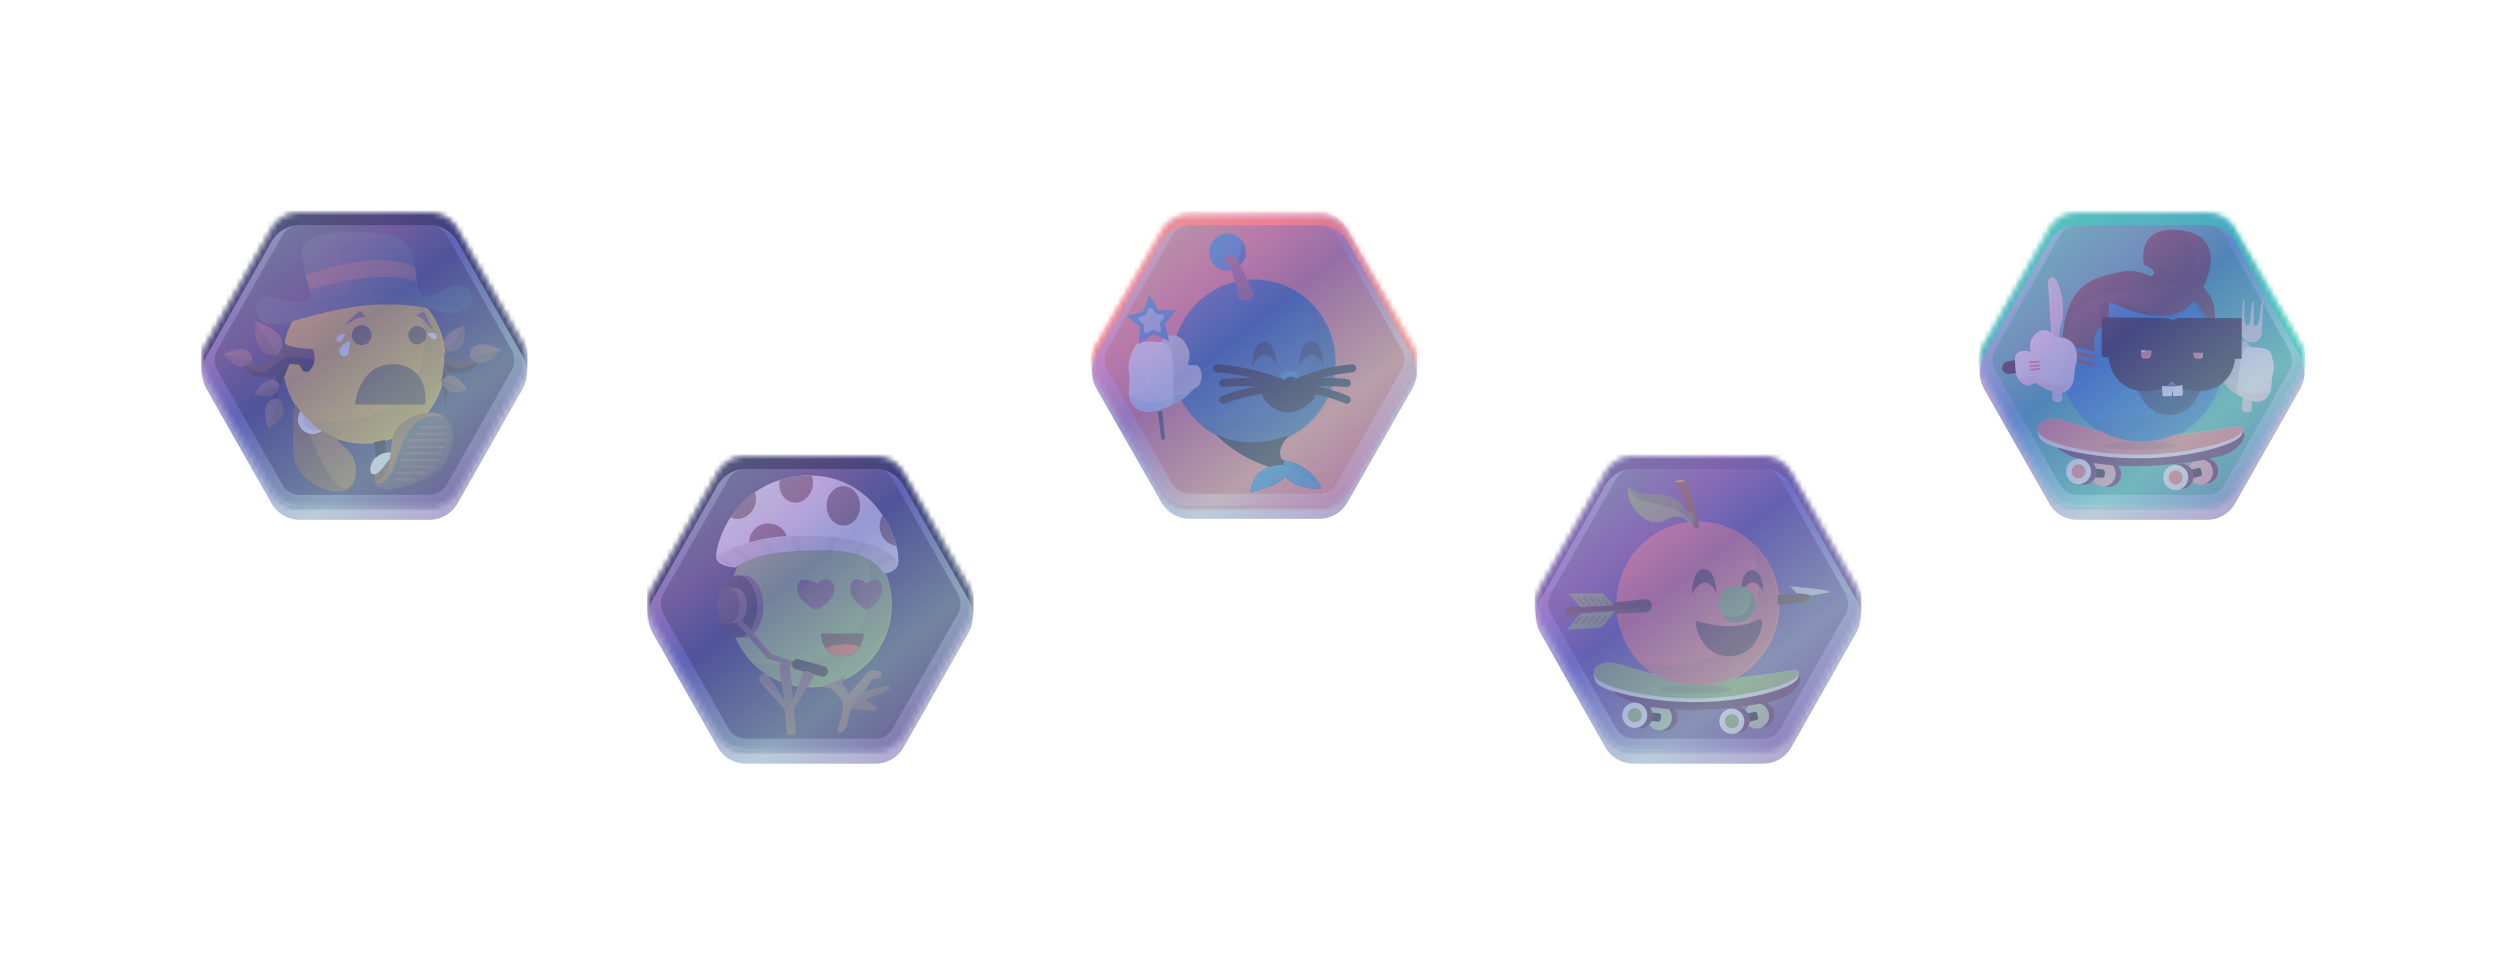 <svg xmlns="http://www.w3.org/2000/svg" fill="none" viewBox="0 0 482 184"><g filter="url(#a)" opacity=".7" style="mix-blend-mode:overlay"><circle cx="69.5" cy="69.5" r="45.5" fill="url(#b)"/></g><mask id="c" width="63" height="57" x="39" y="41" maskUnits="userSpaceOnUse" style="mask-type:luminance"><path fill="#fff" d="m88.23 44.2 12.5 22a6.5 6.5 0 0 1 0 6.4l-12.5 22.02a6.27 6.27 0 0 1-5.45 3.2h-25a6.27 6.27 0 0 1-5.44-3.2L39.84 72.6a6.51 6.51 0 0 1 0-6.4l12.5-22a6.28 6.28 0 0 1 5.45-3.2h25a6.27 6.27 0 0 1 5.44 3.2Z"/></mask><g mask="url(#c)"><path fill="#1F2348" d="M101.69 37.54H38.74v64h62.95v-64Z"/><path fill="#E9B213" d="M70.21 85.54c8.7 0 15.74-7.17 15.74-16 0-8.84-7.05-16-15.74-16-8.69 0-15.73 7.16-15.73 16 0 8.83 7.04 16 15.73 16Z"/><path fill="#010101" d="M85.64 69.54c0 3.1-.9 6.15-2.6 8.74a15.59 15.59 0 0 1-6.93 5.81 15.29 15.29 0 0 1-16.88-3.3c4.07.93 14.16 1.2 19.6-5.71 4.08-5 3.27-13.3 1.63-17.3a15.73 15.73 0 0 1 5.18 11.76Z" opacity=".1"/><path fill="#24425B" d="M87.5 55.06c-1.97.48-2.84 1.92-5.4 2a1.8 1.8 0 0 1-1.14-.68l-.4-.68s-.66-5.88-1.13-6.84c-1.22-2.56-1.58-4.12-12.67-4.12-.98-.08-2 0-2.99.2-3.46.4-6.5 1.76-5.35 5.44.3 2.2.8 4.38 1.53 6.48-.23.4-.59.76-.98.96l-.67.24c-1.18.24-2.95-.08-5.07-.64-4.37-1.12-4.21 2.56-3.3 3.8.9 1.24 2.86 1.8 6.09.84 4.4-1.36 10.82-3 16.13-3.32 5.9-.24 9.91.4 12.67 1.36 2.56.88 6.41-.72 6.33-2.28-.08-1.56-1.69-3.24-3.66-2.76Z"/><path fill="#795548" d="M61.6 60.46a46.77 46.77 0 0 1 10.5-1.92c6.34-.32 13.26 1.56 13.26 1.56.83.28 1.77.32 2.6.04 0 0-9.48-3.8-16.1-3.28-3.3.28-9.79 2-9.79 2s-7.79 2.56-12.16 2.52c.08.08 1.26 3.04 11.69-.92Z" opacity=".15"/><path fill="#795548" d="M58.95 53.1S72.05 47.8 80 51.5l.4 2.96s-4.53-3.2-20.74 1.36l-.7-2.72Z"/><path fill="#795548" d="M71.59 45.18s-15.54-2.44-13.18 5.2c.4 2.68 1.1 5.28 2.08 7.76 0 0 5-.84 7.16-1.68l-1.89-6.48c0 .04-1.45-4.44 5.83-4.8Z" opacity=".15"/><path fill="#42210B" d="M60.27 67.3s-4.56-.17-5.23-1.09c-.67-.92-2.28 2.56-2.28 2.56s-1.85 1.88-3.35 1.76a23.78 23.78 0 0 1-4.44-2.32l3.85 4.28 3.66.24.99-.96-.67 3.4.67 3.64.23-3.6 2.17-5.08 1.85.12.82 1.28.9.08c.09.04 2.01-1.4.83-4.32Zm25.34.71s2.67 1.88 4.13 1.76c.94-.08 4.48-2.32 4.48-2.32l-3.85 4.28-3.66.24-.98-.96.67 3.4-.67 3.64-.24-3.6-.4-.96c.45-1.79.62-3.63.52-5.48Z"/><path fill="#010101" d="m94.29 67.46-3.86 4.28-3.66.24-.98-.96.67 3.4-.67 3.64-.24-3.6-.43-.96.55-3.36 2.48.76c2.2.2 4.17-1.56 6.14-3.44Zm-49.42.8 3.86 4.28 3.66.24.98-.96-.67 3.4.67 3.64.24-3.6 2.16-5.08 1.85.12.83 1.28.9.08a3.35 3.35 0 0 0 1.14-2.32c0-.2-5.15-.6-5.15-.6l-4.33 3c-2.2.16-4.17-1.6-6.13-3.48Z" opacity=".7"/><path fill="#795548" d="M49.28 61.97s-1.03 7.09 4.17 6.48c0 0 4.05-3.76-4.17-6.48Zm2.44 20.65s4.91-2.64 2.12-5.76c-.04.04-4.29-.84-2.12 5.76Z"/><path fill="#795548" d="M49.08 75.94s4.37 1.84 4.84-1.72c.04.04-1.73-3.28-4.84 1.72Zm-5.98-7.68s3 4.4 5.55 1.36c0 0 .31-4.16-5.55-1.36Zm46.46-5.48s.79 5.4-3.18 4.96c0 0-3.11-2.88 3.18-4.96Zm.52 12.36s-4.37 1.84-4.84-1.72c0 .04 1.73-3.28 4.84 1.72Zm6.45-7.76s-3.23 4.72-5.98 1.48c0 0-.36-4.48 5.98-1.48Z"/><path fill="#010101" d="M49.28 61.97s-1.02 7.09 4.17 6.48l-4.17-6.48Zm2.44 20.65s4.91-2.64 2.12-5.76l-2.12 5.76Zm-2.64-6.68s4.37 1.84 4.84-1.72l-4.84 1.72Zm-5.98-7.69s3 4.4 5.55 1.36l-5.55-1.36Zm46.46-5.48s.79 5.4-3.18 4.96l3.18-4.96Zm.52 12.37s-4.37 1.84-4.84-1.72l4.84 1.72Zm6.45-7.77s-3.23 4.73-5.98 1.48l5.98-1.48Z" opacity=".2"/><path fill="#fff" d="M67.23 65.74s-1.96.92-1.77 2.16c.2 1.24 1.77.92 1.77-.16s.55-1.8 0-2Zm15.19-1.48s1.26-.36 1.69.28c.43.64-.47 1.16-.9.64-.44-.52-.99-.64-.8-.92Zm-15.94.16s-1.33-.04-1.57.72c-.23.76.75 1 1.02.4.28-.6.8-.88.55-1.12Z"/><g fill="#010101" opacity=".6"><path d="M81.98 77.98H68.45s.66-7.76 7.31-7.76a6 6 0 0 1 4.65 1.92c2.08 2.28 1.57 5.84 1.57 5.84ZM69.73 66.54a1.9 1.9 0 0 0 1.9-1.92 1.9 1.9 0 0 0-1.9-1.92 1.9 1.9 0 0 0-1.89 1.92 1.9 1.9 0 0 0 1.9 1.92ZM80.47 66.38c.95 0 1.73-.8 1.73-1.76 0-.98-.78-1.76-1.73-1.76-.96 0-1.74.78-1.74 1.76 0 .97.78 1.76 1.74 1.76Z"/></g><path fill="#795548" d="M80.17 60.94c1.14-.12 2.28 1.84 3.38 2.76 0 0-1.45-3-1.73-3.44-.28-.44-1.65.68-1.65.68Zm-9.68.28c-1.02-.48-2.75.92-4.1 1.44 0 0 2.37-2.32 2.8-2.64.43-.32 1.3 1.2 1.3 1.2Z"/><path fill="#99671D" d="M57 77.98s-.5.76-.43 2.36c.27 3.88-.83 7.8 1.38 10.56 2.2 2.8 6.57 4.72 9 3.36 2.44-1.36 2.2-6.12-.55-8.08a8.67 8.67 0 0 1-1.73-1.88A15.8 15.8 0 0 1 57 77.98Z"/><path fill="#6D4716" d="M57 77.98s-.5.76-.43 2.36c.27 3.88-.83 7.8 1.38 10.56 4.8 5.16 9 3.36 9 3.36-3.97.44-8.5-14.32-8.5-14.32-.54-.6-1.03-1.26-1.45-1.96Z"/><path fill="#fff" d="M60.3 83.7a2.91 2.91 0 0 1-2.87-2.92c.04-.52.2-1.08.43-1.52.04-.08 2.8 3.24 4.25 3.8 0-.04-.51.48-1.8.64Z"/><path fill="#795548" d="M61.87 82.86c-.31.12-.67.2-1.02.24a2.33 2.33 0 0 1-1.69-.76 2.4 2.4 0 0 1-.63-1.76l.08-.72a9.5 9.5 0 0 0 3.26 3Z" opacity=".2"/><path fill="#6D4716" d="M75.73 87.34s-1.1 2.2-2.17 3c-.47.32-.9.72-1.33 1.08v1.76c0 .16 4-1.2 3.5-5.84Z"/><path fill="#fff" d="M75.97 87.34s-2.12-.56-3.5.8c-1.34 1.36-1.34 3.28-.55 3.28.78 0 .86.28 4.05-4.08Z"/><path fill="#99671D" d="M86.14 81.06s-1.88-3.28-7.51-.28-1.06 9.28-6.18 12.28c0 0 1.46 1.44 3.3-2.36 1.82-3.72 1.82-9.88 10.4-9.64Z"/><path fill="#444" d="M72.48 93.06s2.4 1.08 4.01-4.36c1.62-5.44 3.5-8.72 8.03-8.44.63 0 1.26.24 1.73.68 2.2 2 .51 7.84-1.73 9.68-2.68 2.16-8.58 4.36-10.98 3.56-2.4-.8-1.06-1.12-1.06-1.12Z"/><path fill="#000" d="m72.1 85.22.4 2.96c.74-.56 1.41-.92 1.96-.92l-.23-2.48c-.71.2-1.42.32-2.13.44Z"/><path fill="#795548" d="M85.63 82.58h-4.56c-.12 0-.2-.08-.2-.2v-.04c0-.12.08-.2.2-.2h4.56c.12 0 .2.08.2.2v.04c0 .12-.08.2-.2.2Zm.43 1.28h-5.78c-.12 0-.2-.08-.2-.2v-.04c0-.12.08-.2.2-.2h5.78c.12 0 .2.08.2.2v.04c0 .12-.12.2-.2.2Zm0 1.24h-7.04c-.12 0-.2-.08-.2-.2v-.04c0-.12.08-.2.2-.2h7.04c.12 0 .2.08.2.2v.04c0 .12-.12.2-.2.2Zm-.43 1.28H78.6c-.12 0-.2-.08-.2-.2v-.04c0-.12.08-.2.2-.2h7.04c.12 0 .2.08.2.2v.04c0 .08-.08.2-.2.2Zm-.43 1.24h-7.04c-.12 0-.2-.08-.2-.2v-.04c0-.12.08-.2.2-.2h7.04c.12 0 .2.08.2.2v.04c0 .12-.08.2-.2.2Zm-.79 1.28h-7.04c-.12 0-.2-.08-.2-.2 0-.12.08-.2.2-.2h7.04c.12 0 .2.08.2.2 0 .08-.12.2-.2.2Zm-.82 1.24h-6.22c-.12 0-.2-.08-.2-.2 0-.12.08-.2.2-.2h6.22c.11 0 .2.08.2.2v.04c0 .08-.13.16-.2.16Zm-1.66 1.28h-5.39c-.11 0-.2-.08-.2-.2v-.04c0-.12.09-.2.2-.2h5.4c.11 0 .19.08.19.2v.04c0 .08-.12.2-.2.2Zm-2.08 1.24H76.1c-.12 0-.2-.08-.2-.2v-.04c0-.12.08-.2.2-.2h3.74c.12 0 .2.08.2.2v.04c0 .12-.08.2-.2.2Z"/></g><g style="mix-blend-mode:screen"><g filter="url(#d)"><path fill="url(#e)" fill-opacity=".6" d="m88.23 44.2 12.5 22a6.5 6.5 0 0 1 0 6.4l-12.5 22.01a6.27 6.27 0 0 1-5.45 3.2h-25a6.27 6.27 0 0 1-5.44-3.2l-12.5-22a6.51 6.51 0 0 1 0-6.4l12.5-22.01a6.28 6.28 0 0 1 5.45-3.2h25a6.27 6.27 0 0 1 5.44 3.2Z"/><path fill="#1F2348" fill-opacity=".2" d="m88.23 44.2 12.5 22a6.5 6.5 0 0 1 0 6.4l-12.5 22.01a6.27 6.27 0 0 1-5.45 3.2h-25a6.27 6.27 0 0 1-5.44-3.2l-12.5-22a6.51 6.51 0 0 1 0-6.4l12.5-22.01a6.28 6.28 0 0 1 5.45-3.2h25a6.27 6.27 0 0 1 5.44 3.2Z" style="mix-blend-mode:color-burn"/></g><path stroke="url(#f)" stroke-opacity=".3" stroke-width="2.41" d="m87.18 44.8 12.5 22c.92 1.61.92 3.6 0 5.21l-12.5 22.01a5.07 5.07 0 0 1-4.4 2.6h-25c-1.8 0-3.48-.99-4.4-2.6l-12.5-22a5.3 5.3 0 0 1 0-5.22l12.5-22a5.07 5.07 0 0 1 4.4-2.6h25c1.81 0 3.5.99 4.4 2.6Z"/></g><g filter="url(#g)" opacity=".7" style="mix-blend-mode:overlay"><circle cx="155.5" cy="114.5" r="45.5" fill="url(#h)"/></g><mask id="i" width="63" height="57" x="125" y="88" maskUnits="userSpaceOnUse" style="mask-type:luminance"><path fill="#fff" d="m174.23 91.2 12.5 22a6.5 6.5 0 0 1 0 6.4l-12.5 22.02a6.27 6.27 0 0 1-5.45 3.2h-25a6.27 6.27 0 0 1-5.44-3.2l-12.5-22.01a6.51 6.51 0 0 1 0-6.4l12.5-22.01a6.28 6.28 0 0 1 5.45-3.2h25a6.27 6.27 0 0 1 5.44 3.2Z"/></mask><g mask="url(#i)"><path fill="#1F2348" d="M187.69 84.53h-62.95v64h62.95v-64Z"/><path fill="#88B04B" d="M156.21 132.53c8.7 0 15.74-7.16 15.74-16 0-8.83-7.05-16-15.74-16-8.69 0-15.73 7.17-15.73 16 0 8.84 7.04 16 15.73 16Z"/><path fill="#010101" d="M171.64 116.53c0 3.11-.9 6.15-2.6 8.74a15.58 15.58 0 0 1-6.93 5.82 15.29 15.29 0 0 1-16.88-3.3c4.07.93 14.16 1.2 19.6-5.72 4.08-4.99 3.27-13.29 1.63-17.3a15.72 15.72 0 0 1 5.18 11.76Z" opacity=".1"/><path fill="#fff" d="M141.86 109.41s-2.95-.08-3.7-1.52a5.47 5.47 0 0 1-.04-1.4 18.34 18.34 0 0 1 6.53-10.9c3.4-2.72 7.64-4.1 11.96-3.9 12.59.4 17.31 13.2 16.52 17.2-.39 1.2-2.36 2-2.99 1.4-1.73-2.96-6.1-4.4-12.74-4.16-12.6 0-15.54 3.28-15.54 3.28Z"/><path fill="#795548" d="M157.39 92.53s6.3 3.2 7.08 10l-2.36 4c5.9 0 8.26 4 8.26 4s1.97 0 2.75-1.72c.28-2 .04-5.67-4.36-11.28 0 0-4.3-5.4-11.37-5.8 0 0-1.58.4 0 .8Z" opacity=".05"/><path fill="#795548" d="M141.9 109.3s-2.96-.05-3.63-1.45c-.55-.8 5.79-4.76 18.5-4.52 12.7.24 17.07 4.68 16.28 5.64-.78 1.64-2.95 1.56-2.95 1.56 0-.28-1.02-4.76-12.55-4.24-13.53.24-15.66 3-15.66 3Z" opacity=".2"/><path fill="#795548" d="M138.43 107.61s1.93 1.64 2.75 1.72l.48-.24-2.88-1.88-.35.4Zm2.44-1.8 3.03 2.32.9-.32-2.9-2.4-1.03.4Zm5.35-1.6 2 2.96 1.27-.24-1.85-3-1.42.28Zm6.22-.8.9 3.04 1.14-.08-.4-3.04-1.65.08Zm7.35.04-.5 2.84 1.1.04.9-2.72-1.5-.16Zm6.34 1.04-1.5 2.44.94.28 1.7-2.4-1.14-.32Zm5.39 2.28-3 1.64.99.64 3.15-1.28-1.14-1Z" opacity=".1"/><path fill="#795548" d="M162.6 101.33c1.78 0 3.23-1.7 3.23-3.8 0-2.1-1.45-3.8-3.23-3.8s-3.22 1.7-3.22 3.8c0 2.1 1.44 3.8 3.22 3.8ZM172.82 105.25a3.7 3.7 0 0 1-2.95-2.4 4.1 4.1 0 0 1 .28-3.52 17.5 17.5 0 0 1 2.67 5.92Zm-27.26-7.84c-.71 2-2.6 3.08-4.3 2.48l-.38-.2s1.96-3.2 4.64-4.8c.31.84.31 1.72.04 2.52Zm11.1-3.44c-.52 2.04-2.33 3.32-4.06 2.84-1.73-.48-2.64-2.36-2.24-4.32 2.32-.76 3.5-.76 6.13-.76.29.71.34 1.5.16 2.24Zm-12.24 10.64v-.08c.03-.98.44-1.9 1.14-2.58a3.62 3.62 0 0 1 2.6-1.02 3.7 3.7 0 0 1 3.53 2.44c-2.46.13-4.9.54-7.27 1.24ZM143.45 122.93c2.06 0 3.74-2.68 3.74-6 0-3.31-1.68-6-3.74-6-2.07 0-3.74 2.69-3.74 6 0 3.32 1.67 6 3.74 6Z"/><path fill="#010101" d="M147.19 116.93c0 3.32-1.66 6-3.74 6-2.09 0-3.74-2.68-3.74-6s1.57 0 7.48 0Z" opacity=".1"/><path fill="#795548" d="M142.25 122.93c2.06 0 3.73-2.68 3.73-6 0-3.31-1.67-6-3.73-6-2.07 0-3.74 2.69-3.74 6 0 3.32 1.67 6 3.74 6Z"/><path fill="#010101" d="M142.25 122.93c2.06 0 3.73-2.68 3.73-6 0-3.31-1.67-6-3.73-6-2.07 0-3.74 2.69-3.74 6 0 3.32 1.67 6 3.74 6Z" opacity=".6"/><path fill="#795548" d="M144.01 116.73c0 1.88-.94 3.4-2.12 3.4l-1.77.04c-.2-1.12-.31-2.28-.35-3.44 0-1.04.74-3.4.74-3.4h1.38c1.18 0 2.12 1.52 2.12 3.4Z"/><path fill="#795548" d="M140.44 120.13c1.18 0 2.13-1.52 2.13-3.4s-.95-3.4-2.13-3.4c-1.17 0-2.12 1.52-2.12 3.4s.95 3.4 2.13 3.4Z"/><path fill="#795548" d="m142.04 120.14 5.9 6.8 6.69 2 .4-.8-6.3-2-5.9-6.8s-1.18-.4-.79.8Z"/><path fill="#010101" d="M140.44 120.13c1.17 0 2.12-1.52 2.12-3.4s-.95-3.4-2.12-3.4c-1.18 0-2.13 1.52-2.13 3.4s.95 3.4 2.13 3.4Z" opacity=".4"/><path fill="#010101" d="m142.05 120.13 5.9 6.8 6.69 2 .39-.8-6.69-1.6-6.22-7.2c-.15.12-.23.36-.07.8Z" opacity=".1"/><path fill="#231100" d="m154 127.1 4.91 1.36c.52.16.83.68.71 1.24-.07.25-.24.47-.47.6a1 1 0 0 1-.75.12l-4.91-1.36a1.03 1.03 0 0 1-.6-.48 1.01 1.01 0 0 1 .35-1.39.96.96 0 0 1 .76-.1Z"/><path fill="#603813" d="M158.25 122.13h8.34s-.24 4.4-4.25 4.4a3.85 3.85 0 0 1-2.8-1.08c-1.25-1.32-1.29-3.32-1.29-3.32Z"/><path fill="#F15A24" d="M165.46 125.06a3.93 3.93 0 0 1-3.1 1.4 3.85 3.85 0 0 1-2.8-1.08c-1.26-1.32 6.97-1.6 5.9-.32Z"/><path fill="#795548" d="M157.08 117.5s-3.93-1.97-3.34-4.56c.59-2.6 3.97-.28 3.74-.36-.24-.08 2.44-2.16 3.34.31.67 2.44-3.1 5-3.74 4.6Zm9.76 0s-3.34-1.97-2.83-4.56c.47-2.6 3.38-.28 3.15-.36-.16-.08 2.12-2.16 2.87.31.59 2.44-2.64 5-3.15 4.6h-.04Z"/><path fill="#010101" d="M157.08 117.5s-3.93-1.96-3.34-4.56c.59-2.6 3.93-.24 3.74-.36-2.83-1.6-2.95 3.44-.4 4.92Zm9.76 0s-3.38-1.96-2.87-4.56c.51-2.6 3.34-.24 3.15-.36-2.36-1.6-2.48 3.44-.32 4.92h.04Z" opacity=".1"/><path fill="#795548" d="M148.15 130.3c-.23-.4-.75-.49-1.14-.25h-.04c-.7.48-.7 1.16-.47 1.4l4.8 5.36.47 4.44s0 .49.9.49c.91 0 .72-.73.72-.73l-.24-4.44 3.46-5.6c.47-.72-.47-2.32-1.85-1.16l-1.85 5.12-.63-6.48a1.2 1.2 0 0 0-1.14-.72c-.9 0-.9.92-.9 1.4 0 .48 1.14 6.08 1.14 6.08l-3.23-4.92Zm23.41 2.31c0-.24-.2-.48-.43-.48l-4.37 1.16-.82.8c.66-.76 1.22-1.56 1.73-2.44.47-.92.9-.72.9-.72s1.14 0 1.38-.72c.23-.72-.24-.72-1.14-.92a1.73 1.73 0 0 0-1.62.48l-3.46 3.96-1.38-2.08.71-1.4c-.7.92-4.8 2.08-4.8 2.08l2.05.48c.79.68 1.5 1.48 2.04 2.32.71 1.16-.9 5.6-.9 5.6-.12 1 1.46.6 1.85-.88.2-1.12.47-2.2.79-3.24.55.08 3.66.44 4.28.44.36 0 .67-.28.71-.68v-.04l-2.28-1.4c-.04.04 4.76-1.84 4.76-2.32Z"/><path fill="#010101" d="M148.16 130.3a1.07 1.07 0 0 0-.71 0c-.71.47.7 2.07.7 2.07l3.66 4.44.48 4.44s-.12.49.47.49c.79-.13.7-.73.7-.73l-.23-4.44 3.46-5.6c.48-.72-.35-1.51-1.37-.47l-2.28 5.12-.75-7.16s0-.49-.9-.49c-.91 0-.72 1.16-.72 1.16l1.15 6.77-3.66-5.6Zm12.94 1.51 2.09 2.8.59-.84-1.42-2.03.55-1.17-1.81 1v.25Z" opacity=".1"/><path fill="#795548" d="M164 135.22c.91-.72 2.6-3.32 3.63-4.84.86-.64 1.92-.88 2.36-.09-.2.72-1.38.72-1.38.72s-.47-.23-.9.73c-.44.95-2.29 3.27-3 3.72-.7.44-1.41 4.4-1.41 4.4-.4.75-.79 1.2-1.22 1.2l1.93-5.84Z" opacity=".1"/><path fill="#010101" d="m166.75 133.33 4.37-1.16c.24 0 .47.2.47.44 0 .48-4.8 2.32-4.8 2.32l2.28 1.4c0 .36-.27.68-.66.72h-.04c-.71 0-4.37-.48-4.37-.48l.47-1 2.28-2.24Z" opacity=".2"/></g><g style="mix-blend-mode:screen"><g filter="url(#j)"><path fill="url(#k)" fill-opacity=".6" d="m174.23 91.2 12.5 22a6.5 6.5 0 0 1 0 6.4l-12.5 22.02a6.27 6.27 0 0 1-5.45 3.2h-25a6.27 6.27 0 0 1-5.44-3.2l-12.5-22.01a6.51 6.51 0 0 1 0-6.4l12.5-22.01a6.28 6.28 0 0 1 5.45-3.2h25a6.27 6.27 0 0 1 5.44 3.2Z"/><path fill="#1F2348" fill-opacity=".2" d="m174.23 91.2 12.5 22a6.5 6.5 0 0 1 0 6.4l-12.5 22.02a6.27 6.27 0 0 1-5.45 3.2h-25a6.27 6.27 0 0 1-5.44-3.2l-12.5-22.01a6.51 6.51 0 0 1 0-6.4l12.5-22.01a6.28 6.28 0 0 1 5.45-3.2h25a6.27 6.27 0 0 1 5.44 3.2Z" style="mix-blend-mode:color-burn"/></g><path stroke="url(#l)" stroke-opacity=".3" stroke-width="2.41" d="m173.18 91.8 12.5 22c.92 1.61.92 3.6 0 5.21l-12.5 22.01a5.07 5.07 0 0 1-4.4 2.6h-25c-1.8 0-3.49-.99-4.4-2.6l-12.5-22a5.3 5.3 0 0 1 0-5.22l12.5-22a5.07 5.07 0 0 1 4.4-2.6h25c1.81 0 3.5.99 4.4 2.6Z"/></g><g filter="url(#m)" opacity=".7" style="mix-blend-mode:overlay"><circle cx="326.5" cy="114.5" r="45.5" fill="url(#n)"/></g><mask id="o" width="63" height="57" x="296" y="88" maskUnits="userSpaceOnUse" style="mask-type:luminance"><path fill="#fff" d="m345.39 91.2 12.5 22a6.5 6.5 0 0 1 0 6.4l-12.5 22.02a6.27 6.27 0 0 1-5.45 3.2h-25a6.27 6.27 0 0 1-5.45-3.2L297 119.6a6.51 6.51 0 0 1 0-6.4l12.5-22.01a6.28 6.28 0 0 1 5.45-3.2h25a6.27 6.27 0 0 1 5.45 3.2Z"/></mask><g mask="url(#o)"><path fill="#5F4B8B" d="M358.85 84.53H295.9v64h62.95v-64Z"/><path fill="#FA7268" d="M327.37 132.53c8.69 0 15.74-7.16 15.74-16 0-8.83-7.05-16-15.74-16-8.7 0-15.74 7.17-15.74 16 0 8.84 7.05 16 15.74 16Z"/><path fill="#010101" d="M342.8 116.53c0 3.11-.91 6.15-2.6 8.74a15.58 15.58 0 0 1-6.93 5.82 15.29 15.29 0 0 1-16.89-3.3c4.08.93 14.17 1.2 19.6-5.72 4.09-4.99 3.27-13.29 1.64-17.3a15.97 15.97 0 0 1 5.17 11.76Z" opacity=".1"/><path fill="#825105" d="M327.57 101.7s-1.38-7.13-2.83-9.05c-.08-.08-.67-.2-1.61.24l-.08.08s1.02 1.04 3.54 8.72c0 0 .98.52.98 0Z"/><path fill="#F4B145" d="M323.92 92.97c.47-.04.85-.16.84-.27 0-.1-.4-.17-.87-.13-.48.04-.86.16-.85.27 0 .11.4.17.88.13Z"/><path fill="#88B04B" d="M326.28 101.05s.27-.04.47-.56c.2-.76-.2-1.52-.95-1.76-.78-.2-1.14-.96-1.69-1.68s-2.52-1.88-5.86-1.8c-3.34.08-4.01-1.2-4.29-1.44-.27-.24-.31 2.4 1.18 4.36 1.5 1.96 3.66 3.32 6.14 2.04 2.48-1.28 3.62-.08 3.62-.08s.86.96 1.38.92Z"/><path fill="#010101" d="M326.27 101.05s.28-.04.48-.56c.2-.76-.2-1.52-.95-1.76-.79-.2-1.14-.96-1.69-1.68s-2.52-1.92-5.86-1.8c-3.86.12-4.4-1.88-4.33-1.36 1.18 4.6 9.01 1.68 12.35 7.16Z" opacity=".2"/><path fill="#5E5E5E" d="M345.38 113.1s7.56.56 7.71 1.12c.04.16-7.16 3.88-6.68 3.64 0 0 .94-2.33.82-2.84-.12-.52-1.85-1.92-1.85-1.92Z"/><path fill="#E2E2E2" d="M345.16 113.05s7.55.56 7.7 1.12c-1.96.4-5.74.96-5.74.96l-1.96-2.08Z"/><path fill="#603813" d="m347.29 116.21-4.57.4v-1.88l4.25-.32s1.97.16 2.05.48c.08.32-1.06 1.2-1.73 1.32Zm-29.9 1.8-14.36.8s-1.1.04-1.18-.64c-.04-.6.31-.96 1.02-1.16l14.28-1.48a1.28 1.28 0 0 1 1.08 2.04 1.19 1.19 0 0 1-.84.44Z"/><path fill="#88B04B" d="m317.38 118.02-14.36.8c-.71 0-1.1-.2-1.18-.64 6.68-.48 17.39-.96 16.64-1.52 0 .04.2 1.08-1.1 1.36Z" opacity=".2"/><path fill="#88B04B" d="m311.17 116.7-2.12-2.33-6.73.04 2.4 2.64 6.45-.36Zm.24 1.11-2.6 3.16-6.72.48 2.6-3.16 6.72-.48Z"/><path fill="#010101" d="M305.27 115.21c.08-.08.2-.08.28 0l1.06 1.16a.2.2 0 0 1 0 .28.19.19 0 0 1-.28 0l-1.06-1.16a.2.2 0 0 1 0-.28Zm-1.18 0c.08-.08.2-.08.28 0l1.06 1.16a.2.2 0 0 1 0 .28.19.19 0 0 1-.28 0l-1.06-1.16a.2.2 0 0 1 0-.28Zm2.36 0c.08-.08.2-.08.28 0l1.06 1.16a.2.2 0 0 1 0 .28.19.19 0 0 1-.28 0l-1.06-1.16a.2.2 0 0 1 0-.28Zm1.18 0c.08-.08.2-.08.28 0l1.06 1.16a.2.2 0 0 1 0 .28.19.19 0 0 1-.28 0l-1.06-1.16a.2.2 0 0 1 0-.28Zm1.18 0c.08-.08.2-.08.28 0l1.06 1.16a.2.2 0 0 1 0 .28.19.19 0 0 1-.28 0l-1.06-1.16a.2.2 0 0 1 0-.28Zm-2.6 3.6a.2.2 0 0 1 0 .28l-1.06 1.16a.19.19 0 0 1-.27 0 .2.2 0 0 1 0-.28l1.06-1.16c.08-.08.2-.08.27 0Zm-1.18 0a.2.2 0 0 1 0 .28l-1.06 1.16a.19.19 0 0 1-.27 0 .2.2 0 0 1 0-.28l1.06-1.16c.08-.08.2-.08.27 0Zm2.37 0a.2.2 0 0 1 0 .28l-1.07 1.16a.19.19 0 0 1-.27 0 .2.2 0 0 1 0-.28l1.06-1.16c.08-.08.2-.08.27 0Zm1.18 0a.2.2 0 0 1 0 .28l-1.07 1.16a.19.19 0 0 1-.27 0 .2.2 0 0 1 0-.28l1.06-1.16c.08-.08.2-.08.27 0Zm1.18 0a.2.2 0 0 1 0 .28l-1.07 1.16a.19.19 0 0 1-.27 0 .2.2 0 0 1 0-.28l1.06-1.16c.08-.08.2-.08.27 0Z" opacity=".2"/><path fill="#010101" d="M326.19 114.53s0-4.8 2.36-4.8 2.36 4.64 2.36 4.64-1.97-4.64-4.72.16Zm9.44-.2s0-4.4 2.16-4.4c2.17 0 2.17 4.24 2.17 4.24s-1.81-4.24-4.33.16Zm2.24 10.2a5.92 5.92 0 0 1-4.37 2h-.23a5.82 5.82 0 0 1-4.37-2 8.12 8.12 0 0 1-1.96-4.4c0-1 1.8.6 6.29.6h.24c3.06 0 5-1 5.35-1.2.35-.2.94-.23.94.64 0 .89-.75 3.08-1.93 4.4l.04-.03Z" opacity=".6"/><path fill="#88B04B" d="M334.85 120.05a3.57 3.57 0 0 0 3.54-3.6c0-1.99-1.59-3.6-3.54-3.6a3.57 3.57 0 0 0-3.55 3.6c0 2 1.59 3.6 3.55 3.6Z"/><path fill="#010101" d="M338.38 116.85a3.64 3.64 0 0 1-2.54 3.07 3.48 3.48 0 0 1-3.75-1.23c.9.32 3.14.64 4.56-.8 1.06-1 1.1-2.88.83-3.84a3.62 3.62 0 0 1 .86 2.8h.04Z" opacity=".2"/><path fill="#fff" d="M346.68 130.18c.47-.72-.35-1.13-1.26-.93 0 0-5.74 1.04-11.8 1.6-5.2 2.28-10.62 2.4-14.05-.63-4.95-1.2-8.8-3-10.1-2.33 0 0-2.6.36-2.1 2.12-.03.53.09 1 .32 1.49 1.42 2.28 15.66 5.52 28.49 3.2 7.2-1.28 9.91-2.72 10.5-3.69.12-.23.12-.55 0-.83ZM335.15 134l.99-.16-.99.16Z"/><path fill="#490B37" d="M321 140.85c1.32 0 2.4-1.09 2.4-2.44a2.42 2.42 0 0 0-2.4-2.44c-1.33 0-2.4 1.1-2.4 2.44a2.42 2.42 0 0 0 2.4 2.44Z"/><path fill="#88B04B" d="M319.94 140.78c1.32 0 2.4-1.1 2.4-2.44a2.42 2.42 0 0 0-2.4-2.44c-1.33 0-2.4 1.09-2.4 2.44a2.42 2.42 0 0 0 2.4 2.44Z"/><path fill="#490B37" d="M339.68 140.22c1.33 0 2.4-1.1 2.4-2.44a2.42 2.42 0 0 0-2.4-2.44c-1.32 0-2.4 1.09-2.4 2.44a2.42 2.42 0 0 0 2.4 2.44Z"/><path fill="#fff" d="M319.94 140.78c1.32 0 2.4-1.1 2.4-2.44a2.42 2.42 0 0 0-2.4-2.44c-1.33 0-2.4 1.09-2.4 2.44a2.42 2.42 0 0 0 2.4 2.44Z" opacity=".4"/><path fill="#010101" d="m318.13 137.34 1.65.16c.28.03.47.28.47.56l-.04.6a.55.55 0 0 1-.55.47l-1.65-.16a.56.56 0 0 1-.47-.56l.04-.6a.56.56 0 0 1 .55-.47Z"/><path fill="#88B04B" d="M338.67 140.45c1.32 0 2.4-1.09 2.4-2.44a2.42 2.42 0 0 0-2.4-2.44c-1.33 0-2.4 1.1-2.4 2.44a2.42 2.42 0 0 0 2.4 2.44Z"/><path fill="#fff" d="M338.67 140.45c1.32 0 2.4-1.09 2.4-2.44a2.42 2.42 0 0 0-2.4-2.44c-1.33 0-2.4 1.1-2.4 2.44a2.42 2.42 0 0 0 2.4 2.44Z" opacity=".4"/><path fill="#010101" d="m336.62 137.61 1.62-.36c.27-.08.55.12.58.4l.12.6a.48.48 0 0 1-.39.6l-1.61.36c-.28.08-.55-.12-.6-.4l-.11-.6c-.08-.24.12-.52.4-.6Z"/><path fill="#490B37" d="M334.96 141.25c1.33 0 2.4-1.09 2.4-2.44a2.42 2.42 0 0 0-2.4-2.44c-1.32 0-2.4 1.1-2.4 2.44a2.42 2.42 0 0 0 2.4 2.44Z"/><path fill="#fff" d="M333.9 141.5c1.33 0 2.4-1.1 2.4-2.44a2.42 2.42 0 0 0-2.4-2.44c-1.32 0-2.4 1.09-2.4 2.44a2.42 2.42 0 0 0 2.4 2.44Z"/><path fill="#88B04B" d="M333.9 140.41c.74 0 1.34-.6 1.34-1.36 0-.75-.6-1.36-1.34-1.36-.74 0-1.34.61-1.34 1.36 0 .76.6 1.36 1.34 1.36Z"/><path fill="#490B37" d="M343.22 134.73c-5.62 1.8-23.45 3.92-30.6-.36-.71-.4-1.74-1.16-1.74-1.16s12.95 4.32 28.68.72c4.45-1.16 7.08-2.2 7.24-3.68 1.22.8-.98 3.64-3.58 4.48Z"/><path fill="#88B04B" d="M307.4 129.98c-.04.52.08 1 .31 1.48 1.42 2.28 15.66 5.52 28.49 3.2 7.2-1.28 9.91-2.72 10.5-3.68.2-.32 0-1.04-.04-.76-2.36 1.88-9.2 4-17.03 4.28-10.27.4-21.4-1.48-22.23-4.52Z" opacity=".1"/><path fill="#490B37" d="M316.24 140.45c1.32 0 2.4-1.09 2.4-2.44a2.42 2.42 0 0 0-2.4-2.44c-1.33 0-2.4 1.1-2.4 2.44a2.42 2.42 0 0 0 2.4 2.44Z"/><path fill="#fff" d="M315.18 140.34c1.33 0 2.4-1.1 2.4-2.44a2.42 2.42 0 0 0-2.4-2.44c-1.32 0-2.4 1.09-2.4 2.44a2.42 2.42 0 0 0 2.4 2.44Z"/><path fill="#88B04B" d="M315.17 139.25c.74 0 1.34-.6 1.34-1.35 0-.76-.6-1.37-1.34-1.37-.74 0-1.33.61-1.33 1.37 0 .75.6 1.35 1.33 1.35ZM309.46 127.9s-3.19.47-1.77 2.75c1.42 2.28 15.66 5.53 28.48 3.2 7.2-1.28 9.92-2.72 10.5-3.67.48-.72-.3-1.13-1.25-.93 0 0-5.75 1.04-11.8 1.6a16.64 16.64 0 0 1-14-.63c-4.97-1.2-8.86-3-10.16-2.33Z"/><path fill="#010101" d="M326.97 133.73c3.91 0 7.08-.35 7.08-.8 0-.44-3.17-.8-7.08-.8-3.9 0-7.08.36-7.08.8 0 .45 3.17.8 7.08.8Z" opacity=".15"/></g><g style="mix-blend-mode:screen"><g filter="url(#p)"><path fill="url(#q)" fill-opacity=".6" d="m345.38 91.2 12.5 22a6.5 6.5 0 0 1 0 6.4l-12.5 22.02a6.27 6.27 0 0 1-5.45 3.2h-25a6.27 6.27 0 0 1-5.44-3.2l-12.5-22.01a6.51 6.51 0 0 1 0-6.4l12.5-22.01a6.28 6.28 0 0 1 5.45-3.2h24.99a6.27 6.27 0 0 1 5.45 3.2Z"/><path fill="#1F2348" fill-opacity=".2" d="m345.38 91.2 12.5 22a6.5 6.5 0 0 1 0 6.4l-12.5 22.02a6.27 6.27 0 0 1-5.45 3.2h-25a6.27 6.27 0 0 1-5.44-3.2l-12.5-22.01a6.51 6.51 0 0 1 0-6.4l12.5-22.01a6.28 6.28 0 0 1 5.45-3.2h24.99a6.27 6.27 0 0 1 5.45 3.2Z" style="mix-blend-mode:color-burn"/></g><path stroke="url(#r)" stroke-opacity=".3" stroke-width="2.41" d="m344.33 91.8 12.5 22c.92 1.61.92 3.6 0 5.21l-12.5 22.01a5.07 5.07 0 0 1-4.4 2.6h-25c-1.8 0-3.49-.99-4.4-2.6l-12.5-22a5.3 5.3 0 0 1 0-5.22l12.5-22a5.07 5.07 0 0 1 4.4-2.6h25c1.8 0 3.5.99 4.4 2.6Z"/></g><g filter="url(#s)" opacity=".7" style="mix-blend-mode:overlay"><circle cx="241.5" cy="69.5" r="45.5" fill="url(#t)"/></g><mask id="u" width="64" height="57" x="210" y="41" maskUnits="userSpaceOnUse" style="mask-type:luminance"><path fill="#fff" d="m259.8 44.58 12.5 21.93a6.45 6.45 0 0 1 0 6.38L259.8 94.8a6.27 6.27 0 0 1-5.45 3.19h-25a6.27 6.27 0 0 1-5.44-3.19L211.4 72.9a6.47 6.47 0 0 1 0-6.38l12.5-21.93a6.28 6.28 0 0 1 5.45-3.19h25a6.27 6.27 0 0 1 5.44 3.2Z"/></mask><g mask="url(#u)"><path fill="#FA7268" d="M273.26 37.94H210.3v63.77h62.95V37.94Z"/><path fill="#1A5493" d="M241.78 85.76c8.7 0 15.74-7.13 15.74-15.94 0-8.8-7.05-15.94-15.74-15.94-8.69 0-15.73 7.14-15.73 15.94s7.04 15.94 15.73 15.94Z"/><path fill="#010101" d="M257.2 69.82c0 3.1-.9 6.13-2.6 8.71-1.69 2.58-4.1 4.6-6.92 5.8a15.34 15.34 0 0 1-16.88-3.3c4.07.93 14.16 1.2 19.6-5.69 4.08-4.97 3.27-13.24 1.63-17.24a15.66 15.66 0 0 1 5.18 11.72Z" opacity=".1"/><path fill="#0582CA" d="M240.16 49.02c.04.88-1.06 2.15-1.06 2.15s-.6-1.11-1.42-1.51c-.82-.4-1.57.4-1.18.6l.79 1.87-1.03.04a3.5 3.5 0 0 1-2.36-1.34 3.6 3.6 0 0 1 3.2-5.8 3.62 3.62 0 0 1 3.07 3.99Z"/><path fill="#010101" d="M240.17 49.02c.04.88-1.06 2.15-1.06 2.15l-.63-1.08c.39 0 1.41-2.9.82-3.86a3.6 3.6 0 0 1 .87 2.79Z" opacity=".25"/><path fill="#93505C" d="M236.27 50.3s1.46 2.27 1.9 4.1c.23.88.39 1.75.46 2.67.4 1.6 3.15.8 3.15-.4 0 0-2.4-5.54-3.54-6.77-1.02-1.56-2.44-.48-1.97.4Z"/><path fill="#303030" d="m223.88 84.53-.63-5.14.79-.16.59 5.18s-.16.8-.75.12Z"/><path fill="#D8D8D8" d="M228.71 66.51c.63.92.79 2.04.47 3.07l-.15.8 1.69.04c1.18.36 1.26 3.19.23 4.07a6.5 6.5 0 0 0-1.18.87 9.85 9.85 0 0 1-3.3 2.51l-1.3.56c-2.36.96-6.84 2.35-7.6-2.59l.13-2.63c.08-1.32-.6-2.27.31-4.78.9-2.51 3.46-2.91 5.35-2.4 0 0 .32.2.94-.67.63-.88 3.27-1.32 4.41 1.15Z"/><path fill="#fff" d="M225.7 78.23c-2.2.96-7.24 2.87-8.03-2.43l.16-2.67c.08-1.32-.6-2.27.31-4.78.9-2.51.95-2.55 5.35-2.4 4.06.13 2.09 6.5 2.84 10.8 0 .45-.28 1.32-.63 1.48Z"/><path fill="#0582CA" d="M226.52 77.87c1.26-.27-7.94 4.11-8.85-2.07l.12-2.63c.08-1.31-.59-2.27.31-4.78.9-2.51 3.47-2.91 5.36-2.4-5.83.37-3.31 12.72 3.06 11.88Z" opacity=".05"/><path fill="#0582CA" d="M231 74.57s-3.26 2.87-4.48 3.34c-1.07.4-6.38 3.23-8.27-.2-.23-.6-.47-1.23-.59-1.87.36.88 2.25 1.68 4.17 1.72 2.6.12 4.41-1.72 6.02-1.44.99-.64 2.05-1.16 3.15-1.55Z" opacity=".16"/><path fill="#0582CA" d="m223.3 59.74 3.38.12-2.09 2.63.83 3.23-3.07-1.28-2.75 1.91.2-3.34-2.6-2.08 3.22-.87 1.18-3.2 1.7 2.88Z"/><path fill="#fff" d="m222.24 59.58.5.8c.09.12.25.2.4.2l.87.04c.23 0 .4.23.4.47l-.09.28-.59.8c-.11.08-.11.2-.11.4l.23.92c.04.2-.04.43-.27.51h-.32l-.82-.4a.35.35 0 0 0-.4.08l-.79.52a.53.53 0 0 1-.63-.08c-.07-.08-.07-.2-.07-.32l.07-.91c0-.16-.07-.28-.2-.4l-.74-.64c-.16-.12-.2-.4-.12-.64l.24-.16.9-.24a.53.53 0 0 0 .32-.27l.31-.88c.08-.24.36-.36.6-.28.15 0 .27.04.3.16v.04Z" opacity=".5"/><path fill="#0582CA" d="M247.3 71.82s1.88-.8 3.22 0c.32.15.28.43 0 .8 0 0-1.34 1.59-1.61 1.59-.28 0-1.89-1.6-1.89-1.6-.24-.4-.12-.68.27-.8Z"/><path fill="#3A3A3A" d="M249.39 71.46c.39.08.78.16 1.18.35.31.16.27.44 0 .8-.47.6-1.01 1.14-1.62 1.6.75-1.28 1.03-2.51.44-2.75Z" opacity=".2"/><path stroke="#000" stroke-linecap="round" stroke-linejoin="round" stroke-width="3.13" d="M248.09 77.8c.62.07.78-2.32.78-3.6m-3.93 1.8s2.95 4.38 7.08 0"/><path fill="#010101" d="M241.4 70.62s0-4.78 2.35-4.78c2.36 0 2.36 4.62 2.36 4.62s-1.97-4.62-4.72.16Zm9.04 0s0-4.78 2.36-4.78 2.36 4.62 2.36 4.62-1.97-4.62-4.72.16Z" opacity=".6"/><path fill="#fff" d="M248.09 72.21s1.57-.4 2.36 0h-2.36Z" opacity=".3"/><path stroke="#000" stroke-linecap="round" stroke-linejoin="round" stroke-width="1.56" d="M246.91 73.8a42.76 42.76 0 0 0-12.2-2.78m12.05 3.3c-4.72-1.1-10.9-.47-10.9-.47m10.86 1.23c-4.84-.4-10.86 2-10.86 2m14.2-3.27a32.75 32.75 0 0 1 10.62-2.8m-10.5 3.32c4.13-1.12 9.48-.48 9.48-.48m-9.44 1.23c4.2-.4 9.44 2 9.44 2"/><path fill="#000" d="M234.3 83.65a24.84 24.84 0 0 0 10.47 6.38c-2.75 1-3.15 2.59-3.78 4.9 0 0 6.06-1.31 6.7-3.07 0 0 2.35 2.71 7.07 2.31-.86-2.3-3.54-4.86-7.08-5.38-1.06 0-1.65-2.7 1.18-5.02-8.65 3.47-14.56-.12-14.56-.12Z"/><path fill="#0582CA" d="M244.78 90.03c-2.6.84-3.27 2.67-3.78 4.9 0 0 6.06-1.31 6.69-3.07 0 0 2.36 2.71 7.08 2.31-.87-2.3-3.54-4.86-7.08-5.38 0 .16-.24.4-.24.88a5.8 5.8 0 0 0-2.67.4v-.04Z"/><path fill="#010101" d="M246.1 89.15s5.5 1.92 8.66 5.03c-.87-2.32-3.54-4.87-7.08-5.38-1.07 0-1.66-2.72 1.17-5.03-1.08.44-2.2.8-3.34 1.04-.98 3.19.6 4.34.6 4.34Z" opacity=".1"/></g><g style="mix-blend-mode:screen"><g filter="url(#v)"><path fill="url(#w)" fill-opacity=".6" d="m259.8 44.19 12.5 21.92a6.45 6.45 0 0 1 0 6.38l-12.5 21.93a6.27 6.27 0 0 1-5.45 3.19h-25a6.27 6.27 0 0 1-5.44-3.2L211.4 72.5a6.47 6.47 0 0 1 0-6.38l12.5-21.92a6.28 6.28 0 0 1 5.45-3.19h25a6.27 6.27 0 0 1 5.44 3.19Z"/><path fill="#1F2348" fill-opacity=".2" d="m259.8 44.19 12.5 21.92a6.45 6.45 0 0 1 0 6.38l-12.5 21.93a6.27 6.27 0 0 1-5.45 3.19h-25a6.27 6.27 0 0 1-5.44-3.2L211.4 72.5a6.47 6.47 0 0 1 0-6.38l12.5-21.92a6.28 6.28 0 0 1 5.45-3.19h25a6.27 6.27 0 0 1 5.44 3.19Z" style="mix-blend-mode:color-burn"/></g><path stroke="url(#x)" stroke-opacity=".3" stroke-width="2.41" d="m258.75 44.78 12.5 21.93c.92 1.6.92 3.58 0 5.19l-12.5 21.92a5.07 5.07 0 0 1-4.4 2.58h-25c-1.8 0-3.49-.98-4.4-2.58l-12.5-21.92a5.26 5.26 0 0 1 0-5.19l12.5-21.93a5.08 5.08 0 0 1 4.4-2.58h25c1.81 0 3.5.98 4.4 2.58Z"/></g><g filter="url(#y)" opacity=".7" style="mix-blend-mode:overlay"><circle cx="412.5" cy="69.5" r="45.5" fill="url(#z)"/></g><mask id="A" width="64" height="57" x="381" y="41" maskUnits="userSpaceOnUse" style="mask-type:luminance"><path fill="#fff" d="m430.96 44.2 12.5 22a6.5 6.5 0 0 1 0 6.4l-12.5 22.01a6.27 6.27 0 0 1-5.45 3.2h-25a6.27 6.27 0 0 1-5.45-3.2l-12.5-22a6.51 6.51 0 0 1 0-6.4l12.5-22.01a6.28 6.28 0 0 1 5.45-3.2h25a6.27 6.27 0 0 1 5.45 3.2Z"/></mask><g mask="url(#A)"><path fill="#21BCA5" d="M444.42 37.53h-62.95v64h62.94v-64Z"/><path fill="#0582CA" d="M412.94 85.53c8.7 0 15.74-7.16 15.74-16 0-8.83-7.05-16-15.74-16-8.7 0-15.74 7.17-15.74 16 0 8.84 7.05 16 15.74 16Z"/><path fill="#010101" d="M428.36 69.53c0 3.11-.9 6.16-2.6 8.75a15.58 15.58 0 0 1-6.92 5.81 15.29 15.29 0 0 1-16.89-3.3c4.08.93 14.17 1.2 19.6-5.72 4.1-4.98 3.27-13.29 1.64-17.3a15.75 15.75 0 0 1 5.17 11.76Z" opacity=".1"/><path fill="#442A16" d="M413.38 51.05s2.63.96 1.73 1.92c-.9.96-1.93-1.52-6.57-.48-4.64 1.04-10.55 1.84-10.94 14l6.34 1.24s-1.3-4.84 2.63-4.84v-4.84s7.87 4.36 13.14 2.4c5.27-1.96 10.94-14.48 1.3-15.96-9.64-1.48-7.63 6.56-7.63 6.56Z"/><path fill="#FA7268" d="m397.6 66.5 6.34 1.23s-1.3-4.84 2.63-4.84c0 0-3.93-4.36 0-4.84 3.94-.48 7.87 4.36 13.14 2.4 5.27-1.96 10.94-14.48 1.3-15.96 3.62 5.56 2.44 8.4-2.4 10.36-4.29 1.76-8.42.36-13.06 2.04-5.98 1.44-7.75 7.48-7.95 9.6Z" opacity=".1"/><path fill="#442A16" d="M422.78 57.77s2.36 2.6 2.83 4.2c.48 1.6 1.42.52 1.42-1.04 0-2.96-1.18-4.16-2.32-5.76"/><path fill="#FA7268" d="M422.78 57.77s2.36 2.6 2.83 4.2c.48 1.6 1.42.52 1.42-1.04.43-2.08-2.32-5.76-2.32-5.76" opacity=".1"/><path fill="#754C24" d="m397.72 67.1 6.17 1.43v.8l-6.1-1.6-.07-.64Zm1.57 1.75 4.4 1.12.09.8-4.37-1.28-.12-.64Z"/><path fill="#000" d="m387.06 69.65 2.4-.36c.66-.08 1.3.36 1.37 1.04.08.68-.35 1.32-1.02 1.4l-2.4.36c-.67.08-1.3-.36-1.38-1.04a1.25 1.25 0 0 1 1.03-1.4Z"/><path fill="#E0E0E0" d="m395.76 74.45-.12 2.68c-.12-.12 1.06.92 1.97 0l-.16-3.12-1.7.44Zm36.7 1.92-.31 2.68c-.12-.12.98 1 1.96.12l.04-2.44c-.58.1-1.19-.02-1.69-.36Zm-37.6-21.96s.35-1.72 1.37-.68 2.28 6.44.94 9.56c-.31 1.88-.23 2.28-.23 2.28-.44.2-.95.2-1.38 0l-.7-11.16Zm37.56 3.44-.31 6.16s-.08 1.84 1.73 1.96c1.8.12 2.16-1.12 2.2-1.72l.32-6.16s-.48.12-.55 1.68c-.08 1.56-.48 3.04-.8 3.04h-.23c-.2 0-.35-.08-.31-.96.08-1.24.2-3.68-.12-3.72-.31-.04-.51 3.68-.51 3.68s-.04.92-.67.88c-.63-.04-.43-3.4-.43-3.4s.15-1.6-.32-1.44Zm.55 10.48-.94 3.12.79.08.86-2.92-.7-.28Z"/><path fill="#fff" d="M396.25 53.7s2.56 3.83.94 9.55c.2 2.28-.11-8.88-.94-9.56Z" opacity=".1"/><path fill="#fff" d="M395.1 54.33c.11 0 .2.08.2.2l.66 10.76c0 .12-.08.2-.2.2-.11 0-.2-.08-.2-.2l-.66-10.76c0-.08.08-.16.2-.2Zm41.26 3.72s-.35 1.2-.55 4.28c0 0 0 3.36-1.02 3.48 0 0 1.1.16 1.3-3.52l.27-4.24Zm-2 3.56.2-3.4s-.16 3.4-.05 4c.12.6-.2.6-.2.6l.05-1.2Z" opacity=".3"/><path fill="#fff" d="M392.1 64.81a2.8 2.8 0 0 0-.66 2.36l.04.64s-3.11-.92-3 1.68l.05.68c.08 2.12.31 3.12 1.61 3.88 1.42.84 1.65-.56 2.56-.08.9.48 5.74 4.08 7.12-.64l.2-2.08c.07-1.04.7-1.72.23-3.76s-2.4-2.64-3.93-2.44c0 0-.24.12-.67-.64-.44-.76-2.36-1.4-3.54.4Z"/><path fill="#FA7268" d="m391.31 69.7 1.74-.16c.07 0 .2.08.2.16s-.09.2-.17.2l-1.73.16c-.08 0-.2-.08-.2-.16s.05-.16.16-.2Zm.08.72 1.73-.16c.08 0 .2.08.2.16s-.08.2-.16.2l-1.73.16c-.08 0-.2-.08-.2-.16 0-.12.08-.2.16-.2Zm.12.68 1.73-.16c.08 0 .2.08.2.16s-.08.2-.16.2l-1.73.16c-.08 0-.2-.08-.2-.16s.04-.16.16-.2Z"/><path fill="#D8D8D8" d="M430.25 66.93a2.73 2.73 0 0 0-.63 2.32l.04.64-1.3-.12-.55 3.08c.32.24.6.48.83.76.24.4 1.38 1.76 2.28 2.2l.94.52c1.74.96 5 2.4 5.99-1.32l.15-2.04c.08-1 .67-1.68.16-3.68s-2.36-2.52-3.86-2.32c0 0-.23.12-.67-.6-.43-.72-2.28-1.2-3.38.56Z"/><path fill="#fff" d="M431.51 76.13c1.57.92 5.27 2.84 6.34-1.12l.15-2.04c.08-1 .67-1.68.16-3.68s-.51-2-3.86-2.32c-3.06-.28-2.16 4.76-3.06 8-.12.32.03 1 .27 1.16Z"/><path fill="#FA7268" d="M392.64 73.93c-.98-.36 5.79 4.08 7.13-.64l.2-2.08c.07-1.04.7-1.72.23-3.76s-2.4-2.64-3.94-2.44c4.49.88 1.26 10.28-3.62 8.92Zm38.28 1.88c-.94-.32 5.67 3.84 6.93-.76l.15-2.04c.08-1 .67-1.68.16-3.68-.5-2-2.36-2.52-3.85-2.32 4.36.8 1.37 10-3.39 8.8Z" opacity=".05"/><path fill="#FA7268" d="M388.94 72.9c.31.43.7.8 1.14 1.12 1.42.84 1.65-.56 2.56-.08.78.44 4.6 3.2 6.45.76.27-.44.47-.92.67-1.4-.4.64-1.93 1.08-3.43.92-2.04-.2-3.26-1.84-4.52-1.77-2.13.84-2.87.44-2.87.44Zm38.87-.05s2.24 2.49 3.1 2.97c.8.4 4.57 3.04 6.3.6.24-.44.45-.9.63-1.36-.35.64-1.85 1.08-3.3.96-2.01-.12-3.2-1.72-4.45-1.64-.7-.61-1.46-1.12-2.28-1.52Z" opacity=".16"/><path fill="#010101" d="M422.65 77.97a5.78 5.78 0 0 1-4.36 2h-.16c-1.7 0-3.26-.72-4.37-2a8.26 8.26 0 0 1-1.92-4.4c0-.84 1.37.24 4.84.52l1.45.04h.2c3.1 0 5.03-1 5.39-1.2.35-.2.94-.28.94.64s-.83 3.08-2 4.4Z" opacity=".6"/><path fill="#fff" d="M414.22 71.29c1.34-.07 2.35-1.67 2.25-3.57-.1-1.9-1.28-3.37-2.62-3.3-1.35.07-2.35 1.67-2.25 3.57.1 1.9 1.27 3.37 2.62 3.3ZM423.26 71.33c1.35-.07 2.36-1.67 2.25-3.57-.1-1.9-1.27-3.37-2.61-3.3-1.35.07-2.36 1.67-2.26 3.57.1 1.9 1.28 3.37 2.62 3.3Z"/><path fill="#FA7268" d="M414.08 69.82c.8 0 1.46-.8 1.46-1.76 0-.98-.66-1.77-1.46-1.77-.8 0-1.45.8-1.45 1.77s.65 1.76 1.45 1.76ZM423.13 69.82c.8 0 1.45-.8 1.45-1.76 0-.98-.65-1.77-1.45-1.77-.8 0-1.46.8-1.46 1.77s.65 1.76 1.46 1.76Z"/><path fill="#fff" d="M413.13 67.9a.8.8 0 0 0 .79-.8.8.8 0 0 0-.79-.8.8.8 0 0 0-.79.8c0 .44.36.8.8.8ZM422.19 67.9a.8.8 0 0 0 .78-.8.8.8 0 0 0-.79-.8.8.8 0 0 0-.78.8c0 .44.35.8.79.8Z"/><path fill="#FA7268" d="M412.04 64.45c1.38-1.64 2.75-1.6 4.1 0 0 0-1.9-3.84-4.1 0Zm9.05 0c1.38-1.64 2.75-1.6 4.09 0 0 0-1.89-3.84-4.1 0Z"/><path stroke="#000" stroke-miterlimit="10" stroke-width="6.26" d="M408.34 64.33v1.6l.78.08c.32.13.51.4.55.73v2.16s.36 3.6 4.25 3.4c3.9-.2 4.01-3.96 4.01-3.96s0-2.6.87-2.6.9 2.6.9 2.6.16 3.96 4.06 3.96c3.9 0 4.05-3.4 4.05-3.4v-2.32c0-.28.24-.52.51-.52h.75v-1.6l-8.58-.04c-.31.08-.55.23-.78.47l-.83.8-.87-.83a1.34 1.34 0 0 0-1.06-.4l-8.61-.13Z"/><path fill="#fff" d="m416.92 76.14-.08-1.72c1.3.16 2.63.12 3.93-.16l.08 1.68c.04.2-.08.28-.28.36l-1.57.08-.16-1.36-.12 1.32-1.53.08c-.2-.04-.27-.12-.27-.28ZM432.25 83.18c.47-.72-.35-1.12-1.26-.92 0 0-5.74 1.04-11.8 1.6-5.2 2.28-10.62 2.4-14.05-.64-4.95-1.2-8.8-3-10.1-2.32 0 0-2.6.36-2.09 2.12-.04.52.08 1 .31 1.48 1.42 2.28 15.66 5.52 28.49 3.2 7.2-1.28 9.91-2.72 10.5-3.68.12-.24.12-.56 0-.84Zm-11.52 3.84.98-.16-.98.16Z"/><path fill="#490B37" d="M406.56 93.86c1.33 0 2.4-1.1 2.4-2.44a2.42 2.42 0 0 0-2.4-2.44c-1.32 0-2.4 1.09-2.4 2.44a2.42 2.42 0 0 0 2.4 2.44Z"/><path fill="#FA7268" d="M405.5 93.77c1.33 0 2.4-1.09 2.4-2.44a2.42 2.42 0 0 0-2.4-2.44c-1.32 0-2.4 1.1-2.4 2.44a2.42 2.42 0 0 0 2.4 2.44Z"/><path fill="#490B37" d="M425.25 93.22c1.33 0 2.4-1.1 2.4-2.44a2.42 2.42 0 0 0-2.4-2.45c-1.32 0-2.4 1.1-2.4 2.45a2.42 2.42 0 0 0 2.4 2.44Z"/><path fill="#fff" d="M405.5 93.77c1.33 0 2.4-1.09 2.4-2.44a2.42 2.42 0 0 0-2.4-2.44c-1.32 0-2.4 1.1-2.4 2.44a2.42 2.42 0 0 0 2.4 2.44Z" opacity=".4"/><path fill="#010101" d="m403.7 90.33 1.65.17c.28.03.47.28.47.56l-.03.6a.56.56 0 0 1-.56.48l-1.65-.17a.56.56 0 0 1-.47-.55l.04-.6a.55.55 0 0 1 .55-.48Z"/><path fill="#FA7268" d="M424.24 93.45c1.32 0 2.4-1.09 2.4-2.44a2.42 2.42 0 0 0-2.4-2.44c-1.33 0-2.4 1.1-2.4 2.44a2.42 2.42 0 0 0 2.4 2.44Z"/><path fill="#fff" d="M424.24 93.45c1.32 0 2.4-1.09 2.4-2.44a2.42 2.42 0 0 0-2.4-2.44c-1.33 0-2.4 1.1-2.4 2.44a2.42 2.42 0 0 0 2.4 2.44Z" opacity=".4"/><path fill="#010101" d="m422.2 90.61 1.6-.36c.28-.08.56.12.6.4l.11.6a.48.48 0 0 1-.39.6l-1.61.36c-.28.08-.55-.12-.6-.4l-.11-.6c-.08-.24.12-.52.4-.6Z"/><path fill="#490B37" d="M420.53 94.25c1.33 0 2.4-1.09 2.4-2.44a2.42 2.42 0 0 0-2.4-2.44c-1.32 0-2.4 1.1-2.4 2.44a2.42 2.42 0 0 0 2.4 2.44Z"/><path fill="#fff" d="M419.48 94.5c1.32 0 2.4-1.1 2.4-2.44a2.42 2.42 0 0 0-2.4-2.44c-1.33 0-2.4 1.09-2.4 2.44a2.42 2.42 0 0 0 2.4 2.44Z"/><path fill="#FA7268" d="M419.47 93.41c.74 0 1.34-.6 1.34-1.36 0-.75-.6-1.36-1.34-1.36-.74 0-1.34.61-1.34 1.36 0 .76.6 1.36 1.34 1.36Z"/><path fill="#490B37" d="M428.8 87.73c-5.63 1.8-23.46 3.92-30.62-.36-.7-.4-1.73-1.16-1.73-1.16s12.95 4.32 28.68.72c4.45-1.16 7.08-2.2 7.24-3.68 1.22.8-.98 3.64-3.58 4.48Z"/><path fill="#FA7268" d="M392.97 82.98c-.04.52.08 1 .31 1.48 1.42 2.28 15.66 5.52 28.49 3.2 7.2-1.28 9.91-2.72 10.5-3.68.2-.32 0-1.04-.04-.76-2.36 1.88-9.2 4-17.03 4.28-10.27.4-21.4-1.48-22.23-4.52Z" opacity=".1"/><path fill="#490B37" d="M401.8 93.45c1.33 0 2.4-1.09 2.4-2.44a2.42 2.42 0 0 0-2.4-2.44c-1.32 0-2.4 1.1-2.4 2.44a2.42 2.42 0 0 0 2.4 2.44Z"/><path fill="#fff" d="M400.75 93.34c1.33 0 2.4-1.1 2.4-2.44a2.42 2.42 0 0 0-2.4-2.44c-1.32 0-2.4 1.09-2.4 2.44a2.42 2.42 0 0 0 2.4 2.44Z"/><path fill="#FA7268" d="M400.74 92.26c.74 0 1.34-.61 1.34-1.36 0-.76-.6-1.36-1.34-1.36-.74 0-1.33.6-1.33 1.36 0 .75.6 1.36 1.33 1.36ZM395.03 80.9s-3.18.48-1.77 2.76c1.42 2.28 15.66 5.52 28.48 3.2 7.2-1.28 9.92-2.72 10.5-3.68.48-.72-.3-1.12-1.25-.92 0 0-5.74 1.04-11.8 1.6a16.63 16.63 0 0 1-14-.64c-4.96-1.2-8.86-3-10.16-2.32Z"/><path fill="#010101" d="M412.54 86.73c3.91 0 7.08-.35 7.08-.8 0-.44-3.17-.8-7.08-.8-3.9 0-7.08.36-7.08.8 0 .45 3.17.8 7.08.8Z" opacity=".15"/></g><g style="mix-blend-mode:screen"><g filter="url(#B)"><path fill="url(#C)" fill-opacity=".6" d="m430.95 44.2 12.5 22a6.5 6.5 0 0 1 0 6.4l-12.5 22.01a6.27 6.27 0 0 1-5.45 3.2h-25a6.27 6.27 0 0 1-5.44-3.2l-12.5-22a6.5 6.5 0 0 1 0-6.4l12.5-22.01a6.28 6.28 0 0 1 5.45-3.2h25a6.27 6.27 0 0 1 5.44 3.2Z"/><path fill="#1F2348" fill-opacity=".2" d="m430.95 44.2 12.5 22a6.5 6.5 0 0 1 0 6.4l-12.5 22.01a6.27 6.27 0 0 1-5.45 3.2h-25a6.27 6.27 0 0 1-5.44-3.2l-12.5-22a6.5 6.5 0 0 1 0-6.4l12.5-22.01a6.28 6.28 0 0 1 5.45-3.2h25a6.27 6.27 0 0 1 5.44 3.2Z" style="mix-blend-mode:color-burn"/></g><path stroke="url(#D)" stroke-opacity=".3" stroke-width="2.41" d="m429.9 44.8 12.5 22c.92 1.61.92 3.6 0 5.21l-12.5 22.01a5.06 5.06 0 0 1-4.4 2.6h-25c-1.8 0-3.49-.99-4.4-2.6l-12.5-22a5.3 5.3 0 0 1 0-5.22l12.5-22a5.07 5.07 0 0 1 4.4-2.6h25c1.81 0 3.5.99 4.4 2.6Z"/></g><defs><linearGradient id="e" x1="43.95" x2="89.79" y1="43.13" y2="100.79" gradientUnits="userSpaceOnUse"><stop stop-color="#CCE8FE"/><stop offset=".24" stop-color="#CDA0FF"/><stop offset=".4" stop-color="#8489F5"/><stop offset=".71" stop-color="#CDF1FF"/><stop offset="1" stop-color="#B591E9"/></linearGradient><linearGradient id="f" x1="43.95" x2="89.79" y1="43.13" y2="100.79" gradientUnits="userSpaceOnUse"><stop stop-color="#CCE8FE"/><stop offset=".24" stop-color="#CDA0FF"/><stop offset=".4" stop-color="#8489F5"/><stop offset=".71" stop-color="#CDF1FF"/><stop offset="1" stop-color="#B591E9"/></linearGradient><linearGradient id="k" x1="129.95" x2="175.79" y1="90.13" y2="147.79" gradientUnits="userSpaceOnUse"><stop stop-color="#CCE8FE"/><stop offset=".24" stop-color="#CDA0FF"/><stop offset=".4" stop-color="#8489F5"/><stop offset=".71" stop-color="#CDF1FF"/><stop offset="1" stop-color="#B591E9"/></linearGradient><linearGradient id="l" x1="129.95" x2="175.79" y1="90.13" y2="147.79" gradientUnits="userSpaceOnUse"><stop stop-color="#CCE8FE"/><stop offset=".24" stop-color="#CDA0FF"/><stop offset=".4" stop-color="#8489F5"/><stop offset=".71" stop-color="#CDF1FF"/><stop offset="1" stop-color="#B591E9"/></linearGradient><linearGradient id="q" x1="301.1" x2="346.94" y1="90.13" y2="147.79" gradientUnits="userSpaceOnUse"><stop stop-color="#CCE8FE"/><stop offset=".24" stop-color="#CDA0FF"/><stop offset=".4" stop-color="#8489F5"/><stop offset=".71" stop-color="#CDF1FF"/><stop offset="1" stop-color="#B591E9"/></linearGradient><linearGradient id="r" x1="301.1" x2="346.94" y1="90.13" y2="147.79" gradientUnits="userSpaceOnUse"><stop stop-color="#CCE8FE"/><stop offset=".24" stop-color="#CDA0FF"/><stop offset=".4" stop-color="#8489F5"/><stop offset=".71" stop-color="#CDF1FF"/><stop offset="1" stop-color="#B591E9"/></linearGradient><linearGradient id="w" x1="215.52" x2="261.15" y1="43.12" y2="100.73" gradientUnits="userSpaceOnUse"><stop stop-color="#CCE8FE"/><stop offset=".24" stop-color="#CDA0FF"/><stop offset=".4" stop-color="#8489F5"/><stop offset=".71" stop-color="#CDF1FF"/><stop offset="1" stop-color="#B591E9"/></linearGradient><linearGradient id="x" x1="215.52" x2="261.15" y1="43.12" y2="100.73" gradientUnits="userSpaceOnUse"><stop stop-color="#CCE8FE"/><stop offset=".24" stop-color="#CDA0FF"/><stop offset=".4" stop-color="#8489F5"/><stop offset=".71" stop-color="#CDF1FF"/><stop offset="1" stop-color="#B591E9"/></linearGradient><linearGradient id="C" x1="386.67" x2="432.51" y1="43.13" y2="100.79" gradientUnits="userSpaceOnUse"><stop stop-color="#CCE8FE"/><stop offset=".24" stop-color="#CDA0FF"/><stop offset=".4" stop-color="#8489F5"/><stop offset=".71" stop-color="#CDF1FF"/><stop offset="1" stop-color="#B591E9"/></linearGradient><linearGradient id="D" x1="386.67" x2="432.51" y1="43.13" y2="100.79" gradientUnits="userSpaceOnUse"><stop stop-color="#CCE8FE"/><stop offset=".24" stop-color="#CDA0FF"/><stop offset=".4" stop-color="#8489F5"/><stop offset=".71" stop-color="#CDF1FF"/><stop offset="1" stop-color="#B591E9"/></linearGradient><filter id="a" width="139" height="139" x="0" y="0" color-interpolation-filters="sRGB" filterUnits="userSpaceOnUse"><feFlood flood-opacity="0" result="BackgroundImageFix"/><feBlend in="SourceGraphic" in2="BackgroundImageFix" result="shape"/><feGaussianBlur result="effect1_foregroundBlur_1323_5470" stdDeviation="12"/></filter><filter id="d" width="62.57" height="59.22" x="39" y="41" color-interpolation-filters="sRGB" filterUnits="userSpaceOnUse"><feFlood flood-opacity="0" result="BackgroundImageFix"/><feBlend in="SourceGraphic" in2="BackgroundImageFix" result="shape"/><feColorMatrix in="SourceAlpha" result="hardAlpha" values="0 0 0 0 0 0 0 0 0 0 0 0 0 0 0 0 0 0 127 0"/><feOffset dy="2.41"/><feGaussianBlur stdDeviation="4.81"/><feComposite in2="hardAlpha" k2="-1" k3="1" operator="arithmetic"/><feColorMatrix values="0 0 0 0 0 0 0 0 0 0 0 0 0 0 0 0 0 0 0.05 0"/><feBlend in2="shape" result="effect1_innerShadow_1323_5470"/></filter><filter id="g" width="139" height="139" x="86" y="45" color-interpolation-filters="sRGB" filterUnits="userSpaceOnUse"><feFlood flood-opacity="0" result="BackgroundImageFix"/><feBlend in="SourceGraphic" in2="BackgroundImageFix" result="shape"/><feGaussianBlur result="effect1_foregroundBlur_1323_5470" stdDeviation="12"/></filter><filter id="j" width="62.57" height="59.22" x="125" y="88" color-interpolation-filters="sRGB" filterUnits="userSpaceOnUse"><feFlood flood-opacity="0" result="BackgroundImageFix"/><feBlend in="SourceGraphic" in2="BackgroundImageFix" result="shape"/><feColorMatrix in="SourceAlpha" result="hardAlpha" values="0 0 0 0 0 0 0 0 0 0 0 0 0 0 0 0 0 0 127 0"/><feOffset dy="2.41"/><feGaussianBlur stdDeviation="4.81"/><feComposite in2="hardAlpha" k2="-1" k3="1" operator="arithmetic"/><feColorMatrix values="0 0 0 0 0 0 0 0 0 0 0 0 0 0 0 0 0 0 0.05 0"/><feBlend in2="shape" result="effect1_innerShadow_1323_5470"/></filter><filter id="m" width="139" height="139" x="257" y="45" color-interpolation-filters="sRGB" filterUnits="userSpaceOnUse"><feFlood flood-opacity="0" result="BackgroundImageFix"/><feBlend in="SourceGraphic" in2="BackgroundImageFix" result="shape"/><feGaussianBlur result="effect1_foregroundBlur_1323_5470" stdDeviation="12"/></filter><filter id="p" width="62.57" height="59.22" x="296.15" y="88" color-interpolation-filters="sRGB" filterUnits="userSpaceOnUse"><feFlood flood-opacity="0" result="BackgroundImageFix"/><feBlend in="SourceGraphic" in2="BackgroundImageFix" result="shape"/><feColorMatrix in="SourceAlpha" result="hardAlpha" values="0 0 0 0 0 0 0 0 0 0 0 0 0 0 0 0 0 0 127 0"/><feOffset dy="2.41"/><feGaussianBlur stdDeviation="4.81"/><feComposite in2="hardAlpha" k2="-1" k3="1" operator="arithmetic"/><feColorMatrix values="0 0 0 0 0 0 0 0 0 0 0 0 0 0 0 0 0 0 0.05 0"/><feBlend in2="shape" result="effect1_innerShadow_1323_5470"/></filter><filter id="s" width="139" height="139" x="172" y="0" color-interpolation-filters="sRGB" filterUnits="userSpaceOnUse"><feFlood flood-opacity="0" result="BackgroundImageFix"/><feBlend in="SourceGraphic" in2="BackgroundImageFix" result="shape"/><feGaussianBlur result="effect1_foregroundBlur_1323_5470" stdDeviation="12"/></filter><filter id="v" width="62.57" height="59.01" x="210.57" y="41" color-interpolation-filters="sRGB" filterUnits="userSpaceOnUse"><feFlood flood-opacity="0" result="BackgroundImageFix"/><feBlend in="SourceGraphic" in2="BackgroundImageFix" result="shape"/><feColorMatrix in="SourceAlpha" result="hardAlpha" values="0 0 0 0 0 0 0 0 0 0 0 0 0 0 0 0 0 0 127 0"/><feOffset dy="2.41"/><feGaussianBlur stdDeviation="4.81"/><feComposite in2="hardAlpha" k2="-1" k3="1" operator="arithmetic"/><feColorMatrix values="0 0 0 0 0 0 0 0 0 0 0 0 0 0 0 0 0 0 0.05 0"/><feBlend in2="shape" result="effect1_innerShadow_1323_5470"/></filter><filter id="y" width="139" height="139" x="343" y="0" color-interpolation-filters="sRGB" filterUnits="userSpaceOnUse"><feFlood flood-opacity="0" result="BackgroundImageFix"/><feBlend in="SourceGraphic" in2="BackgroundImageFix" result="shape"/><feGaussianBlur result="effect1_foregroundBlur_1323_5470" stdDeviation="12"/></filter><filter id="B" width="62.57" height="59.22" x="381.72" y="41" color-interpolation-filters="sRGB" filterUnits="userSpaceOnUse"><feFlood flood-opacity="0" result="BackgroundImageFix"/><feBlend in="SourceGraphic" in2="BackgroundImageFix" result="shape"/><feColorMatrix in="SourceAlpha" result="hardAlpha" values="0 0 0 0 0 0 0 0 0 0 0 0 0 0 0 0 0 0 127 0"/><feOffset dy="2.41"/><feGaussianBlur stdDeviation="4.81"/><feComposite in2="hardAlpha" k2="-1" k3="1" operator="arithmetic"/><feColorMatrix values="0 0 0 0 0 0 0 0 0 0 0 0 0 0 0 0 0 0 0.05 0"/><feBlend in2="shape" result="effect1_innerShadow_1323_5470"/></filter><radialGradient id="b" cx="0" cy="0" r="1" gradientTransform="rotate(90 0 69.5) scale(45.5)" gradientUnits="userSpaceOnUse"><stop stop-color="#fff" stop-opacity="0"/><stop offset=".5" stop-color="#fff"/><stop offset="1" stop-color="#fff" stop-opacity=".2"/></radialGradient><radialGradient id="h" cx="0" cy="0" r="1" gradientTransform="rotate(90 20.5 135) scale(45.5)" gradientUnits="userSpaceOnUse"><stop stop-color="#fff" stop-opacity="0"/><stop offset=".5" stop-color="#fff"/><stop offset="1" stop-color="#fff" stop-opacity=".2"/></radialGradient><radialGradient id="n" cx="0" cy="0" r="1" gradientTransform="rotate(90 106 220.5) scale(45.5)" gradientUnits="userSpaceOnUse"><stop stop-color="#fff" stop-opacity="0"/><stop offset=".5" stop-color="#fff"/><stop offset="1" stop-color="#fff" stop-opacity=".2"/></radialGradient><radialGradient id="t" cx="0" cy="0" r="1" gradientTransform="rotate(90 86 155.5) scale(45.5)" gradientUnits="userSpaceOnUse"><stop stop-color="#fff" stop-opacity="0"/><stop offset=".5" stop-color="#fff"/><stop offset="1" stop-color="#fff" stop-opacity=".2"/></radialGradient><radialGradient id="z" cx="0" cy="0" r="1" gradientTransform="rotate(90 171.5 241) scale(45.5)" gradientUnits="userSpaceOnUse"><stop stop-color="#fff" stop-opacity="0"/><stop offset=".5" stop-color="#fff"/><stop offset="1" stop-color="#fff" stop-opacity=".2"/></radialGradient></defs></svg>